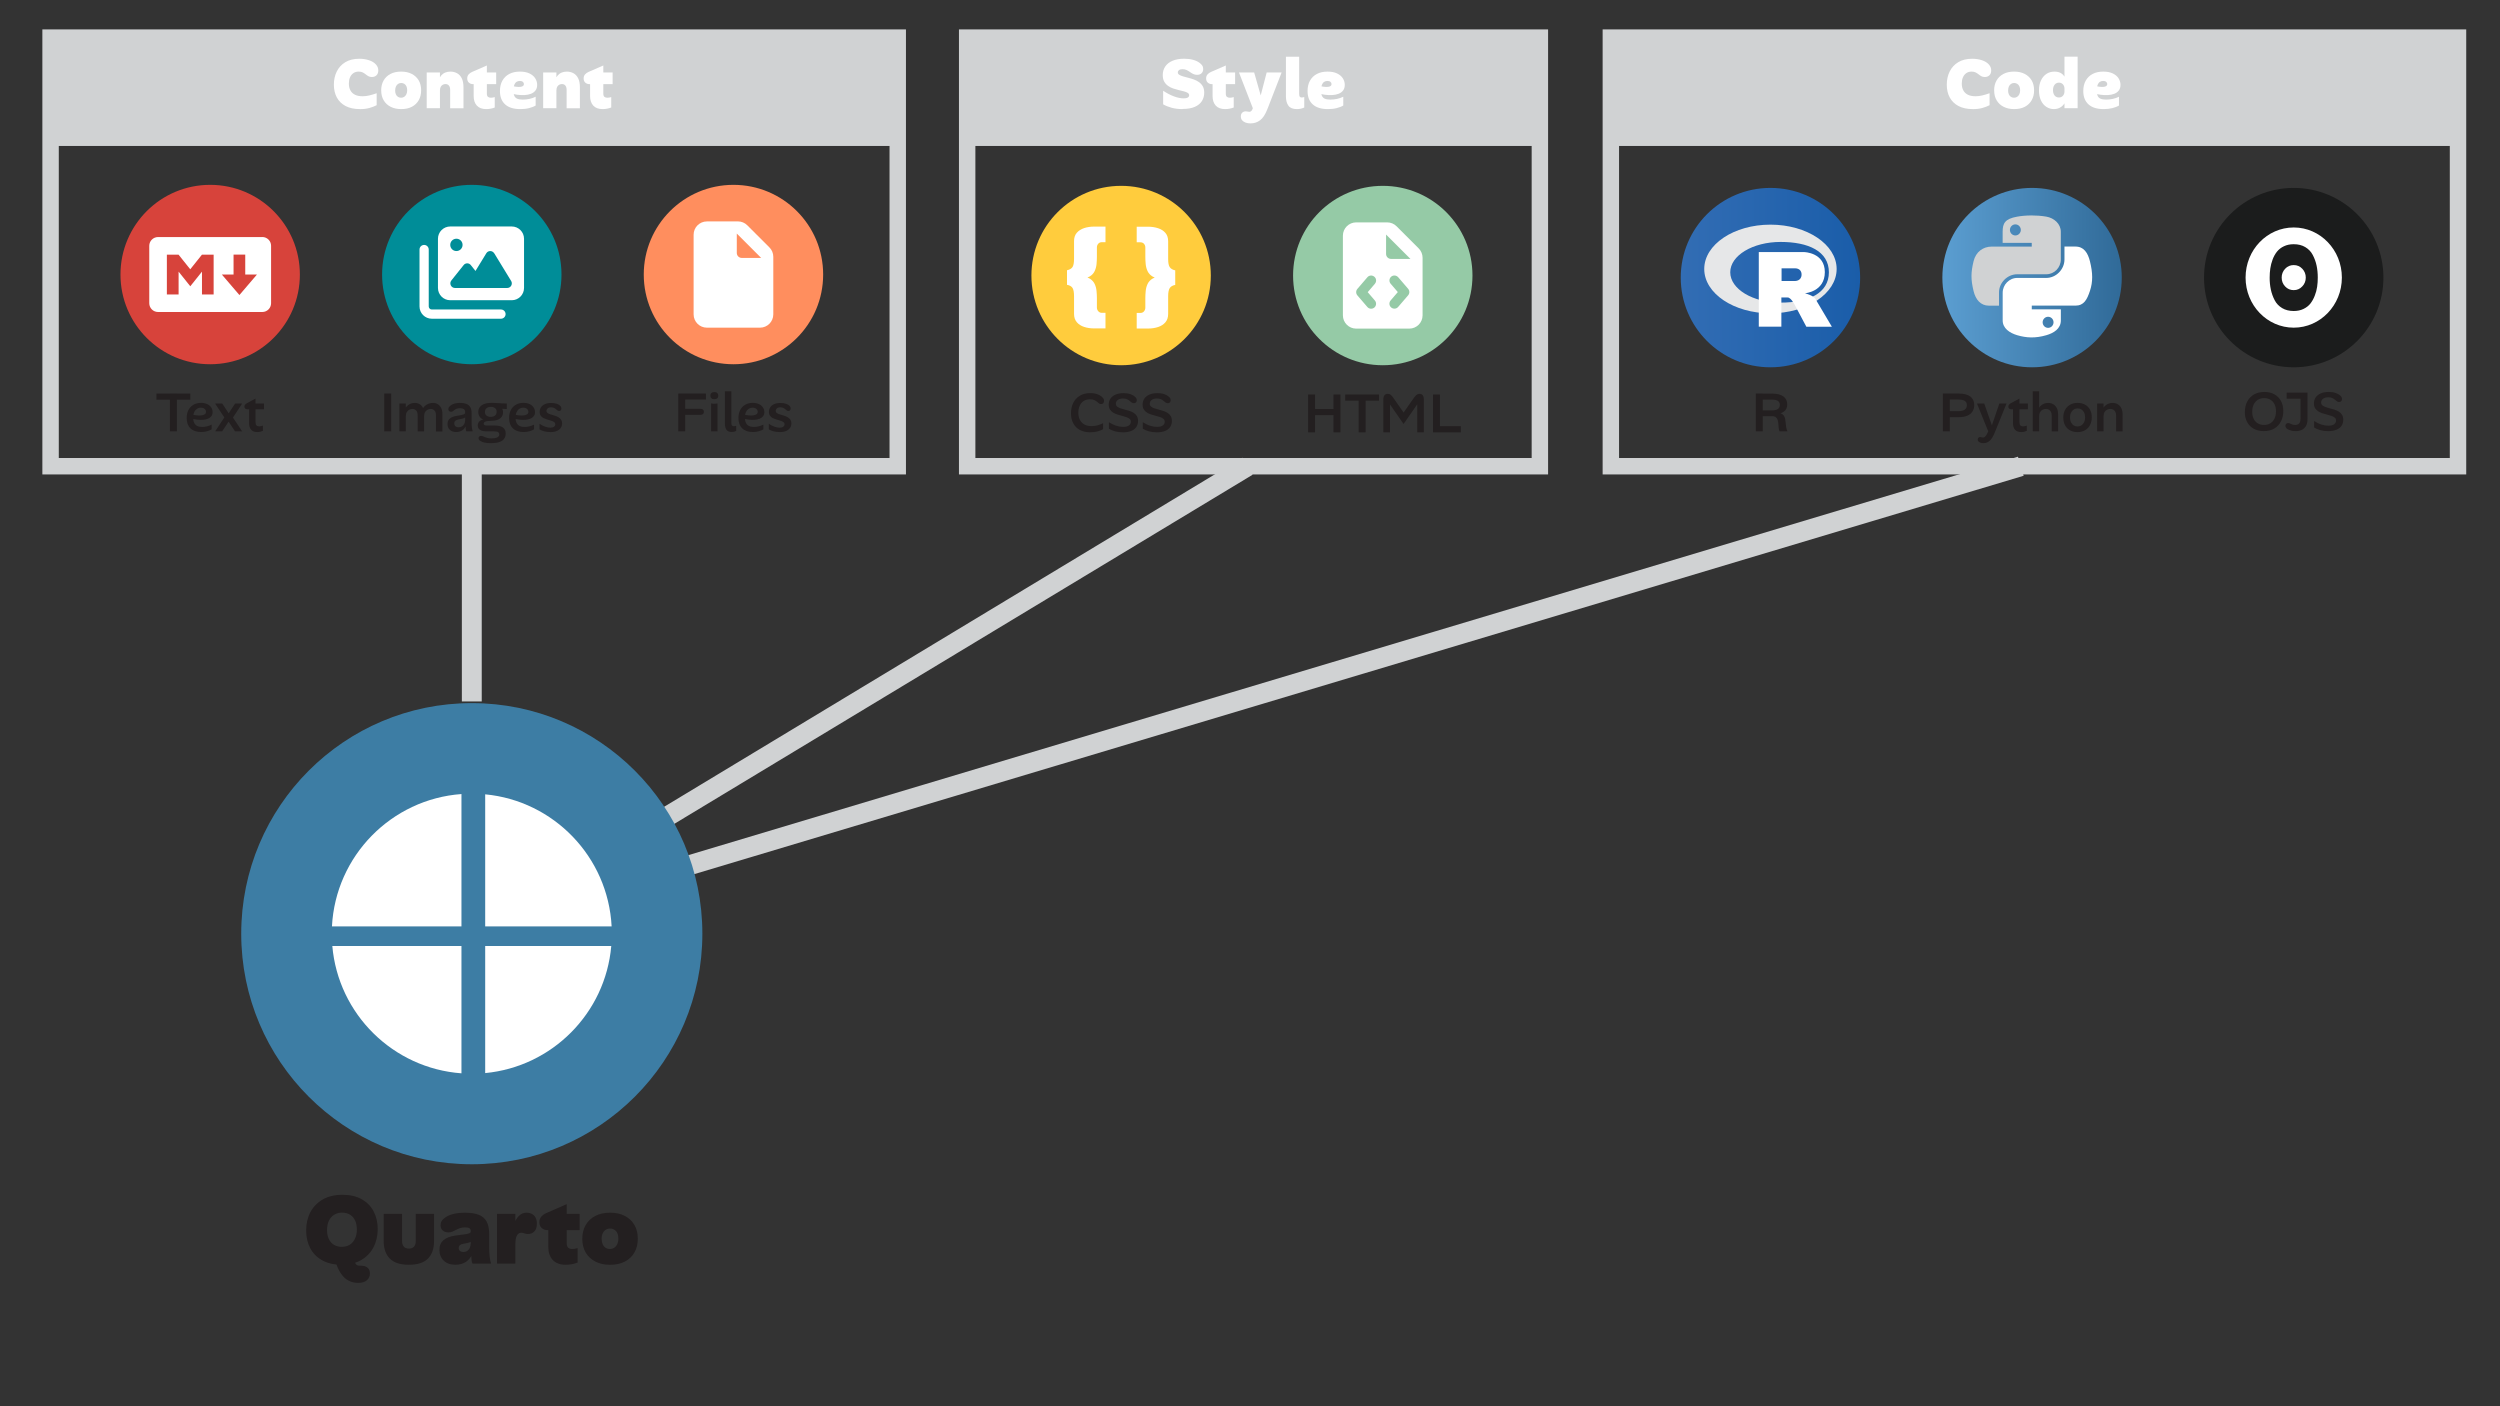 <?xml version="1.0" encoding="UTF-8"?><svg id="b" xmlns="http://www.w3.org/2000/svg" xmlns:xlink="http://www.w3.org/1999/xlink" viewBox="0 0 628.77 353.68"><rect x="0" y="0" width="628.77" height="353.68" fill="#333333" stroke="none"/><defs><linearGradient id="d" x1="488.53" y1="69.82" x2="533.64" y2="69.82" gradientUnits="userSpaceOnUse"><stop offset="0" stop-color="#5b9ed1"/><stop offset="1" stop-color="#306a98"/></linearGradient><linearGradient id="g" x1="422.72" y1="69.82" x2="467.84" y2="69.82" gradientUnits="userSpaceOnUse"><stop offset="0" stop-color="#326db4"/><stop offset="1" stop-color="#1a5da9"/></linearGradient></defs><g id="c"><rect width="628.77" height="353.68" fill="none"/><line x1="118.66" y1="117.26" x2="118.66" y2="176.42" fill="none" stroke="#d0d2d3" stroke-width="5"/><line x1="313.75" y1="117.26" x2="122.03" y2="233" fill="none" stroke="#d0d2d3" stroke-width="5"/><line x1="508.25" y1="117.26" x2="122.03" y2="233" fill="none" stroke="#d0d2d3" stroke-width="5"/><circle cx="118.66" cy="234.83" r="57.99" fill="#3d7da4"/><path d="M116.06,233v-33.29c-17.63,1.29-31.66,15.55-32.57,33.29h32.57Z" fill="#fff" fill-rule="evenodd"/><path d="M122.03,233h31.8c-.9-17.47-14.53-31.58-31.8-33.22v33.22Z" fill="#fff" fill-rule="evenodd"/><path d="M122.03,237.93v31.96c16.85-1.6,30.24-15.07,31.71-31.96h-31.71Z" fill="#fff" fill-rule="evenodd"/><path d="M116.06,237.93h-32.48c1.49,17.14,15.27,30.76,32.48,32.02v-32.02Z" fill="#fff" fill-rule="evenodd"/><path d="M77,309.47c0-1.73.36-3.27,1.07-4.61s1.75-2.4,3.11-3.19c1.36-.78,3-1.17,4.94-1.17s3.51.37,4.84,1.11c1.33.74,2.33,1.76,3.01,3.06s1.03,2.78,1.03,4.45-.36,3.25-1.08,4.61-1.75,2.42-3.1,3.2c-1.35.77-3,1.16-4.95,1.16s-3.49-.37-4.83-1.11c-1.33-.74-2.34-1.76-3.02-3.06-.68-1.3-1.02-2.78-1.02-4.45ZM82.25,309.35c0,.87.15,1.62.45,2.26.3.64.73,1.13,1.29,1.47.56.34,1.22.51,1.99.51s1.43-.18,2-.54,1-.87,1.31-1.53c.31-.66.46-1.43.46-2.31s-.15-1.64-.45-2.26c-.3-.62-.72-1.11-1.27-1.45s-1.22-.51-2-.51-1.43.18-2,.54c-.57.36-1,.86-1.31,1.51-.31.65-.46,1.42-.46,2.3ZM84.22,316.82l4.75-.28c.15.65.32,1.1.51,1.35s.41.39.65.41c.24.02.5.04.76.04.65,0,1.17.17,1.56.51s.59.82.59,1.44c0,.68-.25,1.25-.76,1.7-.51.45-1.25.67-2.24.67-.85,0-1.65-.19-2.39-.58-.74-.38-1.4-1.01-1.97-1.88-.58-.87-1.06-2-1.46-3.4Z" fill="#231f20"/><path d="M102.85,318.1c-2.18,0-3.79-.52-4.81-1.56-1.03-1.04-1.54-2.51-1.54-4.41v-6.83h4.62v6.8c0,.63.15,1.11.44,1.44s.72.49,1.29.49.97-.16,1.27-.49.45-.8.45-1.44v-6.8h4.6v6.83c0,1.9-.51,3.37-1.53,4.41-1.02,1.04-2.62,1.56-4.8,1.56Z" fill="#231f20"/><path d="M114.6,318.1c-1.28,0-2.28-.35-3-1.04-.72-.69-1.08-1.59-1.08-2.69s.34-1.87,1.02-2.46c.68-.59,1.69-.98,3.03-1.16l2.72-.38c.42-.07.7-.15.86-.25.16-.1.24-.26.24-.48v2.68c-.07.05-.16.1-.28.15s-.3.1-.55.15l-1,.2c-.35.05-.63.15-.85.31-.22.16-.33.4-.33.74s.1.57.31.75c.21.18.5.27.86.27s.69-.09.96-.27c.27-.18.49-.44.64-.76.15-.33.23-.7.23-1.11l.47,2.52c-.38.92-.94,1.62-1.66,2.1-.73.48-1.6.72-2.61.72ZM123.5,317.8h-4.67c-.12-.23-.2-.56-.24-.97-.04-.42-.07-.94-.09-1.58l-.1-.83v-4.8c0-.33-.12-.57-.35-.71s-.58-.21-1.05-.21c-.5,0-.94.06-1.31.19s-.71.27-1.01.44c-.3.17-.6.31-.9.44s-.63.19-1,.19c-.62,0-1.1-.17-1.45-.5-.35-.33-.53-.77-.53-1.3,0-.38.09-.73.28-1.05.18-.32.48-.62.9-.9,1.1-.8,2.77-1.2,5-1.2,1.38,0,2.52.17,3.41.51s1.55.9,1.99,1.69.65,1.83.65,3.15v3.15c0,.98.04,1.83.12,2.54.08.71.2,1.3.35,1.76Z" fill="#231f20"/><path d="M125,317.8v-12.5h4.62v12.5h-4.62ZM129.63,312.82l-.33-4.78c.23-.92.62-1.65,1.18-2.21.55-.56,1.22-.84,2-.84.43,0,.85.1,1.24.29.39.19.71.49.95.9.24.41.36.95.36,1.61,0,.88-.22,1.53-.66,1.95s-.95.62-1.54.62c-.38,0-.7-.05-.96-.16-.26-.11-.52-.16-.79-.16-.45,0-.8.23-1.06.69-.26.46-.39,1.15-.39,2.09Z" fill="#231f20"/><path d="M145.27,317.55c-.43.17-.9.3-1.41.4-.51.1-1.03.15-1.56.15-1.45,0-2.54-.41-3.29-1.22s-1.11-1.92-1.11-3.33v-4.17h-.27c-.5,0-.96-.17-1.36-.5s-.61-.83-.61-1.5c0-.53.15-.99.46-1.36s.75-.69,1.31-.94l5.1-2.23v2.45h3.25v4.08h-3.25v3.3c0,.55.13.93.39,1.14.26.21.6.31,1.01.31.22,0,.44-.02.66-.06s.45-.1.69-.16v3.65Z" fill="#231f20"/><path d="M146.45,311.6c0-1.33.28-2.49.84-3.47s1.36-1.75,2.4-2.3c1.04-.55,2.29-.83,3.74-.83s2.64.26,3.68.79c1.03.53,1.84,1.27,2.42,2.24.58.97.88,2.13.88,3.5s-.27,2.45-.83,3.44c-.55.99-1.35,1.76-2.39,2.31-1.04.55-2.3.83-3.76.83-1.38,0-2.6-.26-3.65-.79-1.05-.53-1.87-1.28-2.45-2.25-.58-.98-.88-2.13-.88-3.46ZM151.32,311.57c0,.53.09.99.26,1.38.17.38.42.67.74.88.32.2.67.3,1.05.3.42,0,.78-.1,1.1-.31s.57-.5.76-.89c.19-.38.29-.86.29-1.42,0-.53-.09-.99-.26-1.36-.17-.38-.42-.66-.74-.86-.32-.2-.67-.3-1.08-.3s-.76.1-1.09.31c-.32.21-.58.5-.76.89-.18.38-.28.85-.28,1.4Z" fill="#231f20"/><path d="M96.64,108.49v-9.52h1.75v9.52h-1.75Z" fill="#231f20"/><path d="M100.45,108.49v-7h1.62v7h-1.62ZM105.04,108.49v-3.99c0-.6-.13-1.02-.38-1.27s-.57-.38-.94-.38c-.28,0-.54.07-.79.2-.25.13-.45.33-.61.59-.16.26-.24.59-.24.99l-.31-1.47c.15-.43.35-.78.62-1.04.26-.27.55-.46.88-.59.33-.13.67-.2,1.02-.2.45,0,.85.1,1.22.3.36.2.65.51.85.92.21.42.31.94.31,1.58v4.37h-1.62ZM109.65,108.49v-3.99c0-.6-.13-1.02-.39-1.27-.26-.25-.58-.38-.95-.38-.27,0-.53.07-.78.2-.25.13-.46.33-.62.59-.16.26-.24.59-.24.99l-.55-1.47c.18-.43.42-.78.71-1.04.3-.27.63-.46.98-.59s.71-.2,1.05-.2c.45,0,.85.1,1.22.31.36.21.65.52.87.95s.32.97.32,1.65v4.27h-1.62Z" fill="#231f20"/><path d="M114.76,108.66c-.67,0-1.21-.18-1.61-.54s-.6-.85-.6-1.48c0-.56.18-1,.54-1.33.36-.33.89-.56,1.6-.69l1.34-.24c.39-.08.65-.16.77-.25.12-.09.18-.23.18-.42v1.27c-.06.06-.14.11-.26.17-.12.06-.3.11-.54.17l-.87.18c-.31.06-.56.16-.76.31-.2.15-.29.38-.29.69s.1.54.29.71c.2.17.45.26.77.26.3,0,.57-.07.83-.21.25-.14.45-.34.6-.61.15-.27.22-.58.22-.93l.25,1.22c-.21.59-.53,1.02-.97,1.3s-.95.42-1.5.42ZM118.93,108.49h-1.64c-.07-.14-.12-.34-.15-.6-.04-.26-.06-.55-.07-.87l-.08-.36v-2.98c0-.38-.11-.65-.34-.79-.23-.14-.53-.22-.92-.22-.35,0-.64.04-.87.13-.22.09-.41.19-.56.32s-.29.22-.41.31-.27.13-.44.13c-.21,0-.37-.06-.5-.17-.13-.11-.19-.27-.19-.46,0-.14.04-.28.1-.43.07-.14.19-.29.37-.43.55-.5,1.38-.74,2.49-.74.61,0,1.12.08,1.55.24.43.16.76.42.99.8s.35.87.35,1.5v2.49c0,.47.03.88.08,1.25.06.36.13.66.22.9Z" fill="#231f20"/><path d="M123.48,111.46c-.62,0-1.16-.05-1.59-.14-.43-.09-.77-.22-1.01-.38-.17-.09-.3-.2-.39-.32s-.13-.26-.13-.41c0-.18.06-.32.17-.42s.27-.15.46-.15c.16,0,.32.03.47.09.15.06.32.13.51.22.19.08.42.16.69.22s.62.09,1.03.09c.57,0,1.03-.08,1.37-.25.34-.16.52-.42.52-.76,0-.22-.09-.41-.27-.55-.18-.14-.53-.21-1.04-.21h-1.95c-.52,0-.94-.07-1.26-.2-.32-.13-.55-.31-.69-.52-.14-.22-.21-.47-.21-.75,0-.44.15-.8.45-1.07s.72-.44,1.26-.5l1.48.41c-.46,0-.81.03-1.05.1-.24.07-.41.15-.5.26-.09.11-.14.22-.14.34,0,.17.08.29.22.36.15.08.4.11.74.11h1.92c.83,0,1.48.16,1.95.48.47.32.7.84.7,1.55,0,.78-.3,1.38-.9,1.79-.6.41-1.54.61-2.81.61ZM123.35,105.86c-.93,0-1.68-.19-2.23-.57-.55-.38-.83-.93-.83-1.66,0-.49.13-.91.4-1.26.27-.34.64-.61,1.13-.78.49-.18,1.05-.27,1.71-.27l1.88.66c.23.1.43.24.6.41.16.17.29.36.38.58.09.22.13.46.13.72,0,.46-.12.85-.37,1.18-.25.33-.61.57-1.08.74s-1.04.25-1.71.25ZM123.42,104.84c.45,0,.81-.11,1.08-.33.27-.22.41-.53.41-.94s-.13-.71-.4-.92-.62-.32-1.06-.32-.8.11-1.07.33c-.28.22-.41.53-.41.95s.13.71.4.92c.27.21.61.31,1.04.31ZM127.47,102.88c-.39,0-.75-.02-1.08-.06-.33-.04-.7-.08-1.12-.14l-1.74-1.36c.67,0,1.33.03,1.97.08.64.06,1.3.08,1.96.08v1.39Z" fill="#231f20"/><path d="M131.71,108.66c-1.18,0-2.08-.31-2.72-.93-.64-.62-.95-1.49-.95-2.6,0-.77.15-1.45.45-2.02s.72-1.01,1.27-1.32c.55-.31,1.17-.47,1.88-.47.62,0,1.14.11,1.58.32s.77.5,1,.85c.23.36.34.74.34,1.16s-.1.75-.31,1.02-.49.48-.84.63c-.36.15-.76.24-1.23.28-.46.04-.95.03-1.48-.03s-1.05-.16-1.57-.3v-1.04c.5.13.98.22,1.43.26.45.04.85.04,1.2,0,.36-.05.63-.14.83-.29.2-.14.3-.35.3-.62s-.11-.51-.34-.71c-.22-.21-.54-.31-.95-.31-.37,0-.71.1-.99.29-.29.19-.52.47-.69.84-.17.37-.25.83-.25,1.38,0,.51.08.95.25,1.29.16.35.41.61.74.78.33.17.75.26,1.26.26.41,0,.82-.05,1.22-.15.41-.1.8-.25,1.18-.44v1.19c-.31.19-.68.35-1.13.48-.44.13-.95.2-1.5.2Z" fill="#231f20"/><path d="M138.32,108.66c-.54,0-1.03-.06-1.48-.19-.44-.13-.83-.29-1.15-.48v-1.41c.46.31.92.55,1.39.72.47.17.91.26,1.32.26.44,0,.76-.08.96-.25.2-.17.3-.37.3-.6s-.1-.42-.29-.56c-.19-.14-.44-.25-.74-.34-.3-.09-.61-.18-.94-.28-.33-.1-.65-.22-.95-.36s-.54-.35-.73-.6c-.19-.26-.28-.59-.28-1s.11-.8.33-1.13c.22-.34.55-.6.98-.8.43-.2.97-.29,1.62-.29.51,0,.96.06,1.34.19.38.13.67.29.88.5s.31.45.31.72c0,.19-.05.33-.15.44-.1.11-.24.16-.42.16s-.31-.05-.43-.14c-.12-.09-.25-.2-.38-.32-.13-.12-.29-.22-.48-.31-.19-.09-.43-.14-.73-.14-.4,0-.7.09-.88.27s-.28.38-.28.6.1.42.29.56c.19.14.43.25.73.34s.61.18.94.28c.34.1.65.22.95.38s.54.36.73.62c.19.26.29.59.29,1.01s-.11.78-.34,1.11c-.22.33-.56.59-1,.78s-1.01.28-1.69.28Z" fill="#231f20"/><circle cx="118.66" cy="69.05" r="22.56" fill="#008d98"/><path d="M110.15,60.05c0-1.71,1.39-3.09,3.09-3.09h15.47c1.71,0,3.09,1.39,3.09,3.09v12.37c0,1.71-1.39,3.09-3.09,3.09h-15.47c-1.71,0-3.09-1.39-3.09-3.09v-12.37ZM106.67,61.6c.64,0,1.16.52,1.16,1.16v14.31c0,.43.35.77.77.77h17.4c.64,0,1.16.52,1.16,1.16s-.52,1.16-1.16,1.16h-17.4c-1.71,0-3.09-1.39-3.09-3.09v-14.31c0-.64.52-1.16,1.16-1.16ZM114.79,63.14c.86,0,1.55-.69,1.55-1.55s-.69-1.55-1.55-1.55-1.55.69-1.55,1.55.69,1.55,1.55,1.55ZM124.29,63.7c-.21-.34-.58-.56-.99-.56s-.78.21-.99.56l-2.72,4.45-1.18-1.48c-.22-.28-.55-.44-.9-.44s-.69.16-.9.44l-3.09,3.87c-.28.35-.33.83-.14,1.23.19.4.6.66,1.04.66h13.15c.42,0,.81-.23,1.01-.59.2-.37.2-.81-.02-1.17l-4.25-6.96h0Z" fill="#fff"/><path d="M39.35,100.53v-1.55h8.51v1.55h-8.51ZM42.73,108.49v-9.52h1.76v9.52h-1.76Z" fill="#231f20"/><path d="M50.62,108.66c-1.18,0-2.08-.31-2.72-.93-.63-.62-.95-1.49-.95-2.6,0-.77.15-1.45.45-2.02s.72-1.01,1.27-1.32c.55-.31,1.17-.47,1.88-.47.62,0,1.14.11,1.58.32.44.21.77.5,1,.85.23.36.34.74.34,1.16s-.1.75-.31,1.02-.49.48-.84.63-.76.24-1.22.28c-.46.04-.95.03-1.48-.03-.52-.06-1.04-.16-1.57-.3v-1.04c.5.13.98.22,1.43.26s.85.04,1.2,0,.63-.14.83-.29c.2-.14.3-.35.3-.62s-.11-.51-.34-.71c-.22-.21-.54-.31-.95-.31-.37,0-.71.1-.99.29s-.52.47-.69.84c-.17.37-.25.83-.25,1.38,0,.51.08.95.25,1.29.16.35.41.61.73.78.33.17.75.26,1.26.26.41,0,.82-.05,1.22-.15s.8-.25,1.18-.44v1.19c-.31.19-.68.35-1.13.48-.44.13-.94.2-1.5.2Z" fill="#231f20"/><path d="M54.08,101.49h1.81l1.89,2.86h-.53l1.88-2.86h1.78l-2.67,4.06v-1.06s2.66,4,2.66,4h-1.79l-1.85-2.79h.46l-1.85,2.79h-1.76l2.63-3.99.04,1.04-2.69-4.05Z" fill="#231f20"/><path d="M66.12,108.37c-.21.09-.44.17-.67.22-.23.05-.49.08-.76.08-.65,0-1.16-.19-1.51-.57s-.53-.94-.53-1.69v-3.47h-.45c-.21,0-.39-.06-.53-.18-.13-.12-.2-.29-.2-.5,0-.19.06-.35.17-.49.11-.14.28-.27.49-.38l2.14-1.15v1.26h2.13v1.44h-2.13v3.22c0,.39.08.67.23.83s.38.25.68.25c.16,0,.31-.02.46-.06.15-.04.31-.08.48-.14v1.33Z" fill="#231f20"/><circle cx="52.86" cy="69.05" r="22.56" fill="#d7433b"/><path d="M65.96,59.62h-26.21c-1.22,0-2.21.99-2.21,2.21v14.43c0,1.22.99,2.21,2.21,2.21h26.22c1.22,0,2.21-.99,2.21-2.21v-14.44c0-1.22-.99-2.21-2.21-2.21ZM53.74,74.06h-2.94v-5.74l-2.94,3.68-2.94-3.68v5.74h-2.95v-10.01h2.94l2.94,3.68,2.94-3.68h2.94v10.01h0ZM60.22,74.21l-4.42-5.16h2.94v-5.01h2.94v5.01h2.94l-4.41,5.16Z" fill="#fff"/><path d="M170.58,108.49v-9.52h1.75v9.52h-1.75ZM171.21,100.48v-1.51h6.34v1.51h-6.34ZM171.41,104.33v-1.51h4.79c.25,0,.46.06.61.19.15.13.23.32.23.57s-.08.43-.23.56c-.15.13-.36.2-.61.2h-4.79Z" fill="#231f20"/><path d="M179.65,100.41c-.33,0-.57-.08-.74-.25s-.25-.39-.25-.66.08-.48.25-.64.42-.25.74-.25.59.08.76.25.25.38.25.64-.08.49-.25.66-.42.25-.76.25ZM178.84,108.49v-7.03c.54.12,1.08.12,1.62,0v7.03h-1.62Z" fill="#231f20"/><path d="M183.94,98.41v7.91c0,.34.05.57.15.69s.26.19.5.19c.09,0,.19,0,.28-.03.09-.02.19-.04.29-.07v1.3c-.34.17-.71.25-1.11.25-.63,0-1.08-.19-1.34-.56-.26-.37-.39-.87-.39-1.48v-8.2h1.62Z" fill="#231f20"/><path d="M189.38,108.66c-1.18,0-2.08-.31-2.71-.93-.64-.62-.95-1.49-.95-2.6,0-.77.15-1.45.45-2.02s.72-1.01,1.27-1.32c.55-.31,1.17-.47,1.88-.47.62,0,1.14.11,1.58.32s.77.5,1,.85c.23.36.34.74.34,1.16s-.1.75-.31,1.02-.49.48-.84.63c-.36.15-.76.24-1.23.28-.46.04-.95.03-1.48-.03-.52-.06-1.04-.16-1.57-.3v-1.04c.5.13.98.22,1.43.26.45.04.85.04,1.2,0,.36-.05.63-.14.83-.29s.3-.35.3-.62-.11-.51-.34-.71c-.22-.21-.54-.31-.95-.31-.37,0-.71.1-.99.29s-.52.47-.69.84c-.17.37-.25.83-.25,1.38,0,.51.08.95.25,1.29.16.35.41.61.74.78.33.17.75.26,1.26.26.41,0,.82-.05,1.22-.15s.8-.25,1.18-.44v1.19c-.31.19-.68.35-1.13.48-.44.13-.95.2-1.51.2Z" fill="#231f20"/><path d="M195.99,108.66c-.54,0-1.03-.06-1.48-.19-.44-.13-.83-.29-1.15-.48v-1.41c.46.31.92.55,1.38.72.47.17.91.26,1.32.26.44,0,.76-.08.96-.25s.3-.37.3-.6-.1-.42-.29-.56c-.19-.14-.44-.25-.73-.34-.3-.09-.61-.18-.95-.28-.33-.1-.65-.22-.95-.36s-.54-.35-.73-.6c-.19-.26-.28-.59-.28-1s.11-.8.33-1.13c.22-.34.54-.6.98-.8s.97-.29,1.62-.29c.51,0,.96.06,1.34.19.38.13.67.29.88.5s.31.45.31.72c0,.19-.05.33-.15.44-.1.11-.24.16-.42.16s-.31-.05-.43-.14c-.12-.09-.25-.2-.38-.32-.13-.12-.29-.22-.48-.31-.19-.09-.43-.14-.73-.14-.4,0-.7.09-.88.27-.19.18-.28.38-.28.6s.1.42.29.56c.19.14.43.25.73.34.29.09.61.18.95.28.34.1.65.22.95.38s.54.36.73.62c.19.26.29.59.29,1.01s-.11.78-.34,1.11-.56.59-1,.78-1.01.28-1.69.28Z" fill="#231f20"/><circle cx="184.47" cy="69.05" r="22.56" fill="#ff8e5e"/><path d="M177.79,55.69c-1.84,0-3.34,1.5-3.34,3.34v20.04c0,1.84,1.5,3.34,3.34,3.34h13.36c1.84,0,3.34-1.5,3.34-3.34v-14.49c0-.89-.35-1.74-.98-2.36l-5.56-5.56c-.63-.63-1.47-.98-2.36-.98h-7.8ZM191.44,64.87h-4.88c-.69,0-1.25-.56-1.25-1.25v-4.88l6.13,6.13Z" fill="#fff"/><rect x="12.72" y="9.46" width="213.07" height="107.8" fill="none" stroke="#d0d2d3" stroke-width="4.13"/><rect x="11.54" y="9.03" width="214.25" height="27.68" fill="#d0d2d3"/><path d="M90.53,27.44c-1.43,0-2.63-.26-3.61-.77-.98-.52-1.71-1.24-2.21-2.16-.49-.92-.74-2-.74-3.22s.24-2.31.72-3.29c.48-.98,1.2-1.77,2.15-2.35.95-.58,2.13-.87,3.52-.87.88,0,1.69.12,2.45.37s1.34.61,1.76,1.09c.19.22.34.45.43.69.1.25.14.51.14.8,0,.52-.15.92-.45,1.21-.3.29-.69.43-1.17.43-.35,0-.64-.07-.88-.21-.24-.14-.47-.29-.68-.47-.22-.17-.46-.33-.73-.47s-.61-.21-1.02-.21c-.53,0-.98.13-1.35.4-.37.26-.65.62-.84,1.07s-.28.96-.28,1.54c0,.67.13,1.25.4,1.73.26.48.65.84,1.16,1.09.51.25,1.14.37,1.9.37.56,0,1.13-.07,1.71-.21.58-.14,1.18-.32,1.82-.55v3.01c-.54.28-1.15.51-1.83.7-.68.19-1.47.29-2.39.29Z" fill="#fff"/><path d="M95.87,22.76c0-.96.2-1.79.6-2.5.4-.71.98-1.26,1.73-1.66.75-.4,1.65-.59,2.69-.59s1.9.19,2.65.57,1.33.92,1.75,1.61c.42.7.63,1.54.63,2.52s-.2,1.76-.59,2.47c-.4.71-.97,1.27-1.72,1.67-.75.4-1.65.59-2.71.59-1,0-1.87-.19-2.63-.57s-1.34-.92-1.76-1.62-.63-1.53-.63-2.49ZM99.38,22.74c0,.38.06.71.19.99.12.28.3.49.53.63.23.14.48.22.76.22.3,0,.56-.07.79-.22.23-.15.41-.36.55-.64.14-.28.21-.62.21-1.03,0-.38-.06-.71-.19-.98-.13-.27-.3-.48-.53-.62-.23-.14-.49-.22-.77-.22s-.55.07-.78.22c-.23.15-.42.36-.55.64-.13.28-.2.61-.2,1.01Z" fill="#fff"/><path d="M107.32,27.22v-9h3.33v9h-3.33ZM113.22,27.22v-4.64c0-.32-.05-.59-.15-.8-.1-.21-.24-.37-.41-.48-.17-.11-.38-.16-.62-.16s-.48.06-.69.18c-.21.12-.38.29-.5.51-.13.22-.19.51-.19.85l-.38-2.48c.18-.49.41-.9.69-1.22s.62-.57,1.01-.73.83-.24,1.31-.24c.59,0,1.13.13,1.63.39s.9.68,1.2,1.26c.3.58.45,1.35.45,2.31v5.26h-3.33Z" fill="#fff"/><path d="M124.44,27.04c-.31.12-.65.22-1.02.29-.37.07-.74.11-1.12.11-1.04,0-1.83-.29-2.37-.88-.54-.59-.8-1.39-.8-2.39v-3.01h-.2c-.36,0-.69-.12-.98-.36-.29-.24-.44-.6-.44-1.08,0-.38.11-.71.33-.98.22-.27.54-.5.94-.67l3.67-1.6v1.76h2.34v2.93h-2.34v2.38c0,.4.09.67.28.82.19.15.43.22.73.22.16,0,.31-.01.48-.04.16-.03.33-.07.49-.12v2.63Z" fill="#fff"/><path d="M130.85,27.44c-1.67,0-2.94-.4-3.81-1.19-.87-.79-1.3-1.91-1.3-3.35,0-1.01.2-1.88.61-2.61.41-.73.99-1.3,1.74-1.69.75-.4,1.64-.59,2.67-.59.96,0,1.76.15,2.4.46.64.31,1.12.71,1.45,1.22.32.51.49,1.06.49,1.65s-.14,1.03-.41,1.4c-.28.37-.65.65-1.13.84-.48.19-1.02.3-1.61.33-.59.04-1.21,0-1.86-.08-.65-.09-1.28-.23-1.91-.42v-1.94c.6.17,1.12.28,1.57.34.44.06.82.07,1.12.04.3-.04.53-.11.68-.23.15-.12.22-.28.22-.47,0-.22-.09-.4-.27-.56-.18-.16-.43-.23-.76-.23s-.59.08-.83.23c-.24.16-.43.41-.57.76-.14.35-.21.83-.21,1.43,0,.54.07.98.22,1.31.14.34.38.58.72.73.34.15.8.23,1.39.23s1.16-.06,1.71-.18c.55-.12,1.07-.3,1.55-.54v2.21c-.46.28-1.02.49-1.69.66s-1.39.24-2.16.24Z" fill="#fff"/><path d="M136.61,27.22v-9h3.33v9h-3.33ZM142.51,27.22v-4.64c0-.32-.05-.59-.15-.8s-.24-.37-.41-.48c-.17-.11-.38-.16-.62-.16s-.48.06-.69.18c-.21.12-.38.29-.5.51-.12.22-.19.51-.19.85l-.38-2.48c.18-.49.41-.9.69-1.22.28-.32.62-.57,1.01-.73.39-.16.82-.24,1.3-.24.59,0,1.13.13,1.63.39s.9.68,1.2,1.26c.3.58.45,1.35.45,2.31v5.26h-3.33Z" fill="#fff"/><path d="M153.72,27.04c-.31.12-.65.22-1.02.29-.37.07-.74.11-1.12.11-1.04,0-1.83-.29-2.37-.88-.53-.59-.8-1.39-.8-2.39v-3.01h-.2c-.36,0-.69-.12-.98-.36s-.44-.6-.44-1.08c0-.38.11-.71.33-.98.22-.27.54-.5.95-.67l3.67-1.6v1.76h2.34v2.93h-2.34v2.38c0,.4.09.67.28.82.19.15.43.22.73.22.16,0,.32-.01.48-.04.16-.03.33-.07.5-.12v2.63Z" fill="#fff"/><path d="M329,108.74v-9.52h1.75v9.52h-1.75ZM329.63,104.41v-1.55h6.62v1.55h-6.62ZM335.38,108.74v-9.52h1.76v9.52h-1.76Z" fill="#231f20"/><path d="M338.33,100.77v-1.55h8.51v1.55h-8.51ZM341.71,108.74v-9.52h1.76v9.52h-1.76Z" fill="#231f20"/><path d="M355.76,99.86c.22-.29.43-.5.62-.62s.4-.19.64-.19c.34,0,.61.12.8.36s.29.59.29,1.04v8.29h-1.67v-7.7h.46s-3.89,5.6-3.89,5.6l-3.88-5.59h.46s0,7.69,0,7.69h-1.67v-8.29c0-.46.1-.8.29-1.04s.47-.36.83-.36c.25,0,.47.06.65.19.18.13.39.33.61.62l3.05,4.38h-.67l3.07-4.38Z" fill="#231f20"/><path d="M360.41,108.74v-9.52h1.75v9.52h-1.75ZM361.08,108.74v-1.55h6.34v1.55h-6.34Z" fill="#231f20"/><circle cx="347.78" cy="69.3" r="22.56" fill="#95caa6"/><path d="M337.75,59.27c0-1.84,1.5-3.34,3.34-3.34h7.8c.89,0,1.74.35,2.36.98l5.56,5.56c.63.63.98,1.48.98,2.36v14.48c0,1.84-1.5,3.34-3.34,3.34h-13.36c-1.84,0-3.34-1.5-3.34-3.34v-20.04ZM348.61,58.99v4.88c0,.69.56,1.25,1.25,1.25h4.88l-6.13-6.13ZM345.8,71.36c.45-.53.39-1.32-.14-1.76-.53-.45-1.32-.39-1.76.14l-2.51,2.92c-.4.47-.4,1.16,0,1.63l2.51,2.92c.45.53,1.24.58,1.76.14.52-.45.58-1.24.14-1.76l-1.81-2.11,1.81-2.11ZM351.65,69.73c-.45-.53-1.24-.58-1.76-.14-.52.45-.58,1.24-.14,1.76l1.81,2.11-1.81,2.11c-.45.53-.39,1.32.14,1.76.53.45,1.32.39,1.76-.14l2.51-2.92c.4-.47.4-1.16,0-1.63l-2.51-2.92Z" fill="#fff"/><path d="M274.29,108.73c-1.05,0-1.95-.2-2.69-.59s-1.29-.96-1.67-1.68c-.38-.72-.57-1.57-.57-2.53s.19-1.82.56-2.58c.37-.76.92-1.36,1.65-1.81.72-.44,1.6-.67,2.64-.67.71,0,1.32.1,1.84.3.52.2.92.46,1.21.76.14.14.25.28.32.43.07.15.1.3.1.47,0,.25-.07.45-.21.59-.14.14-.33.21-.56.21-.2,0-.37-.06-.53-.19-.16-.13-.33-.27-.5-.42-.18-.15-.4-.29-.67-.41-.27-.12-.62-.18-1.06-.18-.63,0-1.17.14-1.61.43-.44.29-.77.69-.99,1.2-.22.51-.34,1.09-.34,1.74s.12,1.26.38,1.77c.25.51.63.9,1.12,1.18.49.28,1.11.42,1.85.42.5,0,.99-.07,1.47-.2s.95-.31,1.41-.53v1.5c-.37.21-.82.4-1.34.55-.52.15-1.12.23-1.81.23Z" fill="#231f20"/><path d="M282.38,108.73c-.71,0-1.36-.08-1.95-.25-.59-.16-1.1-.38-1.53-.65v-1.64c.62.39,1.22.69,1.83.88.6.2,1.18.29,1.73.29.68,0,1.18-.12,1.49-.37.31-.25.47-.55.47-.9,0-.3-.1-.54-.3-.72-.2-.18-.47-.33-.8-.45-.33-.12-.7-.22-1.09-.32s-.79-.21-1.19-.34-.76-.29-1.08-.49c-.33-.2-.59-.46-.8-.78-.21-.32-.31-.73-.31-1.22,0-.57.14-1.07.43-1.5.29-.43.71-.77,1.27-1.02.56-.25,1.24-.37,2.03-.37.65,0,1.22.08,1.69.24.47.16.86.37,1.15.64.16.13.28.27.36.41s.13.31.13.5c0,.21-.06.39-.19.53-.12.14-.3.21-.54.21-.21,0-.39-.06-.55-.17-.16-.12-.33-.25-.51-.41-.18-.16-.4-.3-.66-.42-.26-.12-.6-.18-1.02-.18-.58,0-1.02.13-1.33.38s-.46.56-.46.92c0,.3.1.54.31.71.21.18.47.32.8.44.33.12.69.22,1.09.32.4.1.79.21,1.19.34.4.13.76.29,1.09.5.33.21.6.47.8.8.2.33.3.74.3,1.23,0,.58-.15,1.08-.43,1.52-.29.43-.72.77-1.29,1-.57.23-1.27.35-2.11.35Z" fill="#231f20"/><path d="M290.9,108.73c-.71,0-1.36-.08-1.95-.25s-1.1-.38-1.53-.65v-1.64c.62.39,1.22.69,1.83.88.6.2,1.18.29,1.73.29.68,0,1.18-.12,1.49-.37.31-.25.47-.55.47-.9,0-.3-.1-.54-.3-.72-.2-.18-.47-.33-.8-.45-.33-.12-.7-.22-1.09-.32s-.79-.21-1.19-.34-.76-.29-1.08-.49c-.33-.2-.59-.46-.8-.78-.21-.32-.31-.73-.31-1.22,0-.57.14-1.07.43-1.5.29-.43.71-.77,1.27-1.02.56-.25,1.24-.37,2.03-.37.65,0,1.22.08,1.69.24.47.16.86.37,1.16.64.16.13.28.27.36.41s.12.31.12.5c0,.21-.06.39-.19.53-.13.14-.31.21-.54.21-.21,0-.39-.06-.55-.17-.16-.12-.33-.25-.51-.41-.18-.16-.4-.3-.66-.42s-.6-.18-1.02-.18c-.58,0-1.02.13-1.33.38-.31.25-.46.56-.46.92,0,.3.1.54.31.71.21.18.47.32.8.44.33.12.69.22,1.08.32.4.1.79.21,1.19.34.4.13.76.29,1.09.5.33.21.6.47.8.8.2.33.3.74.3,1.23,0,.58-.14,1.08-.43,1.52-.29.43-.72.77-1.29,1-.57.23-1.27.35-2.11.35Z" fill="#231f20"/><circle cx="281.97" cy="69.3" r="22.56" fill="#ffcc3d"/><path d="M275.88,64.58c0,.58-.03,1.18-.09,1.83s-.22,1.24-.48,1.79c-.26.55-.68,1-1.25,1.34-.58.35-1.38.52-2.43.52v-.52c1.05,0,1.85.17,2.43.52.57.35.99.8,1.25,1.34.26.55.42,1.15.48,1.79s.09,1.25.09,1.83v2.35c0,.33.11.63.34.9.23.27.53.41.91.41h.91v3.92h-2.87c-.91,0-1.74-.13-2.51-.38-.77-.25-1.38-.65-1.84-1.19-.46-.54-.69-1.24-.69-2.09v-4.44c0-.99-.13-1.69-.39-2.09-.26-.4-.72-.66-1.38-.78v-3.66c.66-.14,1.12-.41,1.38-.8s.39-1.08.39-2.08v-4.44c0-.87.23-1.57.69-2.1.46-.53,1.08-.92,1.84-1.18.77-.25,1.6-.38,2.51-.38h2.87v3.92h-.91c-.38,0-.69.13-.91.39-.23.26-.34.57-.34.91v2.35Z" fill="#fff"/><path d="M288.06,75.03c0-.58.03-1.18.09-1.83s.22-1.24.48-1.79c.26-.55.68-1,1.25-1.34.57-.35,1.38-.52,2.43-.52v.52c-1.04,0-1.85-.17-2.43-.52-.58-.35-.99-.8-1.25-1.34-.26-.55-.42-1.15-.48-1.79s-.09-1.25-.09-1.83v-2.35c0-.35-.11-.65-.33-.91-.22-.26-.53-.39-.93-.39h-.91v-3.92h2.87c.91,0,1.74.13,2.51.38.77.25,1.38.64,1.84,1.18s.69,1.23.69,2.1v4.44c0,.99.13,1.69.41,2.08.27.39.73.66,1.37.8v3.66c-.64.12-1.1.38-1.37.78-.27.4-.41,1.1-.41,2.09v4.44c0,.85-.23,1.55-.69,2.09-.46.54-1.08.94-1.84,1.19-.77.25-1.6.38-2.51.38h-2.87v-3.92h.91c.4,0,.71-.14.93-.41.22-.27.33-.57.33-.9v-2.35Z" fill="#fff"/><rect x="243.25" y="9.46" width="144.04" height="107.8" fill="none" stroke="#d0d2d3" stroke-width="4.13"/><rect x="242.45" y="9.03" width="144.84" height="27.68" fill="#d0d2d3"/><path d="M297.45,27.44c-1.03,0-1.96-.11-2.79-.34s-1.54-.52-2.12-.86v-3.42c.91.61,1.82,1.09,2.72,1.42.9.34,1.72.5,2.45.5.46,0,.8-.07,1.03-.21.23-.14.34-.33.34-.57s-.12-.45-.36-.6c-.24-.15-.55-.28-.95-.38-.39-.1-.82-.21-1.3-.32-.47-.11-.95-.25-1.42-.41-.47-.16-.91-.38-1.3-.67-.39-.28-.71-.64-.95-1.07-.24-.43-.36-.98-.36-1.64,0-.82.21-1.53.63-2.15s1.03-1.1,1.84-1.44c.8-.34,1.78-.51,2.92-.51.82,0,1.56.09,2.22.27.67.18,1.23.44,1.68.79.28.2.49.43.65.67s.23.54.23.87c0,.42-.13.77-.4,1.04s-.64.41-1.13.41c-.36,0-.68-.07-.97-.21-.29-.14-.56-.3-.83-.5-.26-.19-.55-.36-.85-.5-.3-.14-.64-.21-1.03-.21s-.67.08-.87.23c-.2.16-.3.35-.3.58,0,.25.12.45.36.6.24.15.56.28.95.4.39.11.82.23,1.3.35s.95.26,1.42.43.91.39,1.3.67c.39.28.71.63.95,1.05.24.43.36.96.36,1.59,0,.8-.2,1.51-.59,2.13-.4.62-.99,1.1-1.79,1.45-.8.35-1.81.52-3.03.52Z" fill="#fff"/><path d="M310.28,27.04c-.31.12-.65.22-1.02.29-.37.07-.74.11-1.12.11-1.04,0-1.83-.29-2.37-.88-.53-.59-.8-1.39-.8-2.39v-3.01h-.2c-.36,0-.69-.12-.98-.36s-.44-.6-.44-1.08c0-.38.11-.71.33-.98.22-.27.54-.5.95-.67l3.67-1.6v1.76h2.34v2.93h-2.34v2.38c0,.4.09.67.28.82.19.15.43.22.73.22.16,0,.32-.01.48-.04.16-.03.33-.07.5-.12v2.63Z" fill="#fff"/><path d="M315.1,27.22l-3.49-9h3.82l2.57,9h-2.9ZM314.54,31.04c-.44,0-.85-.06-1.22-.19-.37-.13-.67-.32-.9-.58s-.34-.58-.34-.98c0-.42.12-.74.36-.96.24-.22.53-.33.88-.33.17,0,.32.02.46.06.14.04.28.06.42.06.12,0,.23-.03.34-.08.11-.05.21-.15.3-.28s.18-.31.26-.54l7.24-9-3.64,9.36c-.49,1.25-1.08,2.14-1.77,2.66-.69.53-1.48.79-2.38.79ZM318.85,27.22h-2.61l2.34-9h3.76l-3.49,9Z" fill="#fff"/><path d="M326.75,14.26v9.29c0,.37.05.63.14.76.1.14.27.21.52.21.1,0,.2-.01.31-.04.11-.02.21-.05.31-.07v2.63c-.56.26-1.18.4-1.84.4-1.01,0-1.72-.28-2.14-.85s-.63-1.35-.63-2.36v-9.97h3.33Z" fill="#fff"/><path d="M333.97,27.44c-1.67,0-2.94-.4-3.81-1.19-.87-.79-1.3-1.91-1.3-3.35,0-1.01.2-1.88.61-2.61.41-.73.99-1.3,1.74-1.69.75-.4,1.64-.59,2.67-.59.96,0,1.76.15,2.4.46.64.31,1.12.71,1.45,1.22.32.51.49,1.06.49,1.65s-.14,1.03-.41,1.4c-.28.37-.65.65-1.13.84-.48.19-1.02.3-1.61.33-.59.04-1.22,0-1.86-.08-.65-.09-1.29-.23-1.91-.42v-1.94c.6.17,1.12.28,1.57.34.44.06.82.07,1.12.04s.53-.11.68-.23c.15-.12.22-.28.22-.47,0-.22-.09-.4-.27-.56-.18-.16-.43-.23-.76-.23s-.59.08-.83.23c-.24.16-.43.41-.57.76-.14.35-.21.83-.21,1.43,0,.54.07.98.22,1.31s.38.58.72.73c.34.15.8.23,1.39.23s1.16-.06,1.71-.18c.55-.12,1.07-.3,1.55-.54v2.21c-.46.28-1.02.49-1.69.66s-1.39.24-2.16.24Z" fill="#fff"/><circle cx="511.08" cy="69.82" r="22.56" fill="url(#d)"/><path id="e" d="M510.84,54.19c-1.25,0-2.45.11-3.5.3-3.1.55-3.66,1.69-3.66,3.81v2.79h7.32v.93h-10.07c-2.13,0-3.99,1.28-4.57,3.71-.67,2.79-.7,4.53,0,7.44.52,2.17,1.76,3.71,3.89,3.71h2.52v-3.35c0-2.42,2.09-4.55,4.57-4.55h7.31c2.04,0,3.66-1.68,3.66-3.72v-6.97c0-1.98-1.67-3.47-3.66-3.81-1.26-.21-2.56-.3-3.81-.3ZM506.88,56.43c.76,0,1.37.63,1.37,1.4,0,.77-.62,1.39-1.37,1.39-.76,0-1.37-.62-1.37-1.39s.61-1.4,1.37-1.4Z" fill="#d0d2d3"/><path id="f" d="M519.23,62.01v3.25c0,2.52-2.14,4.64-4.57,4.64h-7.31c-2,0-3.66,1.71-3.66,3.72v6.97c0,1.98,1.73,3.15,3.66,3.72,2.32.68,4.54.8,7.31,0,1.84-.53,3.66-1.61,3.66-3.72v-2.79h-7.31v-.93h10.97c2.13,0,2.92-1.48,3.66-3.71.76-2.29.73-4.5,0-7.44-.53-2.12-1.53-3.71-3.66-3.71h-2.75ZM515.11,79.67c.76,0,1.37.62,1.37,1.39s-.61,1.4-1.37,1.4-1.37-.63-1.37-1.4.62-1.39,1.37-1.39Z" fill="#fff"/><path d="M488.64,108.49v-9.52h1.75v9.52h-1.75ZM489.64,104.91v-1.5h2.87c.76,0,1.31-.13,1.65-.39.34-.26.52-.63.52-1.12s-.17-.83-.5-1.06-.89-.35-1.67-.35h-2.87v-1.51h2.98c1.32,0,2.3.25,2.95.76s.97,1.21.97,2.13c0,.62-.15,1.15-.44,1.62-.29.46-.73.82-1.31,1.06s-1.29.37-2.14.37h-3.01Z" fill="#231f20"/><path d="M500.06,108.49l-2.84-7h1.83l2.46,7h-1.46ZM498.84,111.46c-.24,0-.47-.03-.69-.1s-.39-.17-.53-.3c-.13-.14-.2-.31-.2-.51s.06-.36.18-.47.27-.16.45-.16c.12,0,.24.02.34.06.11.04.22.06.34.06.13,0,.26-.04.4-.12s.28-.23.43-.46c.15-.22.31-.55.49-.97l4.61-7-2.98,7.34c-.38.94-.8,1.62-1.25,2.02-.45.41-.98.61-1.59.61ZM501.82,108.49h-1.36l2.39-7h1.81l-2.84,7Z" fill="#231f20"/><path d="M509.75,108.37c-.21.09-.44.17-.67.22-.23.05-.49.08-.76.08-.65,0-1.16-.19-1.51-.57-.35-.38-.53-.94-.53-1.69v-3.47h-.45c-.21,0-.39-.06-.52-.18-.14-.12-.2-.29-.2-.5,0-.19.06-.35.17-.49.11-.14.28-.27.49-.38l2.14-1.15v1.26h2.13v1.44h-2.13v3.22c0,.39.08.67.23.83.15.16.38.25.68.25.16,0,.31-.02.46-.06.15-.04.31-.08.48-.14v1.33Z" fill="#231f20"/><path d="M511.25,108.49v-10.08h1.62v10.08h-1.62ZM516.02,108.49v-3.96c0-.39-.07-.71-.2-.96-.13-.25-.31-.43-.53-.55-.22-.12-.47-.17-.74-.17-.29,0-.56.07-.82.2-.26.13-.46.33-.62.59-.16.26-.24.59-.24.99l-.31-1.47c.16-.43.37-.78.63-1.04.26-.27.56-.46.89-.59.33-.13.67-.2,1.03-.2.45,0,.87.1,1.25.31.39.21.7.53.93.96.23.43.35,1,.35,1.7v4.2h-1.62Z" fill="#231f20"/><path d="M518.93,105.05c0-.75.15-1.4.44-1.95.29-.55.71-.99,1.25-1.3.54-.31,1.18-.47,1.92-.47s1.33.15,1.86.44c.53.29.95.71,1.25,1.25.3.54.45,1.18.45,1.93s-.15,1.39-.44,1.95c-.29.56-.71,1-1.25,1.31s-1.18.47-1.92.47c-.7,0-1.32-.15-1.85-.44-.54-.29-.96-.71-1.25-1.25-.3-.54-.45-1.18-.45-1.92ZM520.63,105.02c0,.47.08.87.25,1.2s.38.59.67.77c.28.18.6.27.95.27s.69-.09.98-.28.52-.45.69-.8c.17-.35.25-.75.25-1.22s-.08-.87-.25-1.2c-.16-.34-.38-.59-.66-.77-.28-.18-.59-.27-.96-.27s-.69.09-.98.28c-.29.19-.52.45-.69.79-.17.34-.25.75-.25,1.23Z" fill="#231f20"/><path d="M527.44,108.49v-7h1.62v7h-1.62ZM532.22,108.49v-3.96c0-.39-.06-.71-.2-.96s-.31-.43-.53-.55c-.22-.12-.47-.17-.74-.17-.29,0-.56.07-.82.2-.26.13-.46.33-.62.59-.16.26-.24.59-.24.99l-.31-1.47c.15-.43.35-.78.62-1.04s.56-.46.9-.59.68-.2,1.04-.2c.45,0,.87.1,1.25.31.39.21.7.53.93.96.23.43.35,1,.35,1.7v4.2h-1.62Z" fill="#231f20"/><circle cx="576.89" cy="69.82" r="22.56" fill="#1b1c1c"/><path d="M576.89,78.22c-1.12,0-2.09-.24-2.91-.73-.82-.49-1.47-1.17-1.88-1.98-.44-.84-.76-1.74-.96-2.66-.21-1-.31-2.01-.3-3.03,0-.8.05-1.57.16-2.31.1-.73.3-1.48.58-2.24.28-.76.65-1.41,1.09-1.97.46-.57,1.06-1.04,1.75-1.36.72-.35,1.54-.52,2.47-.52,1.12,0,2.09.24,2.91.73.82.49,1.47,1.17,1.88,1.98.44.84.76,1.72.96,2.66.2.93.3,1.94.3,3.03,0,.8-.05,1.57-.16,2.31-.11.76-.31,1.51-.6,2.24-.29.76-.66,1.41-1.09,1.97-.44.56-1.02,1.01-1.74,1.36-.72.35-1.54.52-2.47.52ZM579.03,72.04c.58-.58.9-1.39.89-2.22,0-.86-.29-1.61-.87-2.22-.58-.62-1.3-.93-2.16-.93s-1.58.31-2.16.93c-.57.59-.88,1.39-.87,2.22,0,.86.29,1.61.87,2.22.58.62,1.3.93,2.16.93s1.57-.31,2.14-.93ZM576.89,82.41c6.69,0,12.11-5.64,12.11-12.6s-5.42-12.6-12.11-12.6-12.11,5.64-12.11,12.6,5.42,12.6,12.11,12.6Z" fill="#fff"/><path d="M564.6,103.63c0-.98.19-1.85.58-2.61.39-.76.95-1.36,1.68-1.79.73-.43,1.61-.65,2.62-.65s1.87.2,2.58.61,1.26.97,1.64,1.69.57,1.56.57,2.51-.2,1.84-.59,2.6c-.39.76-.95,1.36-1.67,1.79-.72.43-1.6.65-2.62.65s-1.86-.2-2.58-.61c-.72-.41-1.27-.97-1.65-1.69s-.57-1.56-.57-2.5ZM566.45,103.57c0,.67.12,1.26.36,1.75.24.5.58.88,1.03,1.15s.97.41,1.58.41,1.16-.14,1.61-.43c.45-.29.79-.69,1.04-1.21.24-.52.36-1.12.36-1.8s-.12-1.25-.36-1.75c-.24-.49-.59-.88-1.03-1.15-.44-.27-.97-.41-1.58-.41s-1.16.14-1.61.43c-.45.29-.79.69-1.04,1.21-.24.52-.36,1.12-.36,1.8Z" fill="#231f20"/><path d="M577.35,108.43c-.33,0-.63-.03-.92-.09-.28-.06-.53-.14-.75-.23-.59-.24-.88-.58-.88-1.02,0-.21.06-.37.19-.5s.29-.19.5-.19c.16,0,.32.04.48.12.16.08.34.16.54.24.2.08.45.12.74.12.26,0,.49-.05.7-.15.21-.1.37-.26.48-.5.12-.23.17-.55.17-.97v-6.52h1.75v6.71c0,.7-.13,1.27-.4,1.72-.27.44-.63.76-1.08.97-.45.2-.96.3-1.52.3ZM575.11,100.29v-1.55h5.24v1.55h-5.24Z" fill="#231f20"/><path d="M585.5,108.43c-.71,0-1.36-.08-1.95-.25s-1.1-.38-1.53-.65v-1.64c.62.39,1.22.69,1.83.88.6.2,1.18.29,1.73.29.68,0,1.18-.12,1.49-.37.31-.25.47-.55.47-.9,0-.3-.1-.54-.3-.72-.2-.18-.47-.33-.8-.45-.33-.12-.7-.22-1.09-.32s-.79-.21-1.19-.34-.76-.29-1.08-.49c-.33-.2-.59-.46-.8-.78-.21-.32-.31-.73-.31-1.22,0-.57.14-1.07.43-1.5s.71-.77,1.27-1.02c.56-.25,1.24-.37,2.03-.37.65,0,1.22.08,1.69.24.47.16.86.37,1.16.64.16.13.28.27.36.41s.13.31.13.5c0,.21-.06.39-.19.53-.13.14-.31.21-.54.21-.21,0-.39-.06-.55-.17-.16-.12-.33-.25-.51-.41-.18-.16-.4-.3-.66-.42-.26-.12-.6-.18-1.02-.18-.58,0-1.02.13-1.33.38-.31.25-.46.56-.46.92,0,.3.1.54.31.71.21.18.47.32.8.44.33.12.69.22,1.08.32.4.1.79.21,1.19.34.4.13.76.29,1.09.5.33.21.6.47.8.8.2.33.3.74.3,1.23,0,.58-.15,1.08-.43,1.52-.29.43-.72.77-1.29,1-.57.23-1.27.35-2.11.35Z" fill="#231f20"/><circle cx="445.28" cy="69.82" r="22.56" fill="url(#g)"/><path d="M445.28,78.8c-9.2,0-16.65-4.99-16.65-11.15s7.46-11.15,16.65-11.15,16.65,4.99,16.65,11.15-7.46,11.15-16.65,11.15ZM447.83,60.85c-6.99,0-12.66,3.41-12.66,7.63s5.67,7.63,12.66,7.63,12.15-2.33,12.15-7.63-5.16-7.63-12.15-7.63Z" fill="#e6e7e8" fill-rule="evenodd"/><path d="M453.99,73.76s1.01.3,1.59.6c.2.1.55.31.81.58.25.26.37.53.37.53l3.97,6.7h-6.42s-3-5.64-3-5.64c0,0-.61-1.06-.99-1.36-.32-.26-.45-.35-.76-.35h-1.53v7.34s-5.68,0-5.68,0v-18.76h11.41s5.2.09,5.2,5.04-4.97,5.31-4.97,5.31ZM451.52,67.48h-3.44s0,3.19,0,3.19h3.44s1.59,0,1.59-1.62-1.59-1.56-1.59-1.56Z" fill="#fff" fill-rule="evenodd"/><path d="M441.6,108.49v-9.52h1.75v9.52h-1.75ZM442.62,104.21v-.99h2.9c.75,0,1.29-.11,1.62-.34s.5-.58.5-1.04-.16-.8-.49-1.01c-.33-.22-.87-.33-1.64-.33h-2.9v-1.51h2.98c1.3,0,2.27.23,2.93.7.65.47.98,1.14.98,2.02,0,.6-.15,1.08-.46,1.45-.3.37-.75.64-1.32.81-.58.17-1.29.26-2.13.26h-2.98ZM447.57,108.49c-.11-.27-.18-.57-.22-.9-.03-.33-.06-.67-.08-1.01s-.08-.66-.17-.95c-.09-.28-.24-.52-.46-.69-.22-.18-.55-.27-.99-.27h-2.69v-.91h3.47c.61-.01,1.08.05,1.43.19.35.14.61.33.78.57s.28.53.34.84.1.65.13,1,.07.71.13,1.08.17.71.33,1.05h-2Z" fill="#231f20"/><rect x="405.14" y="9.46" width="213.07" height="107.8" fill="none" stroke="#d0d2d3" stroke-width="4.13"/><rect x="403.96" y="9.03" width="214.25" height="27.68" fill="#d0d2d3"/><path d="M496.19,27.44c-1.43,0-2.63-.26-3.61-.77-.98-.52-1.71-1.24-2.21-2.16s-.74-2-.74-3.22.24-2.31.72-3.29c.48-.98,1.2-1.77,2.15-2.35.95-.58,2.13-.87,3.52-.87.88,0,1.69.12,2.45.37s1.34.61,1.76,1.09c.19.22.34.45.43.69.1.25.14.51.14.8,0,.52-.15.92-.45,1.21s-.69.43-1.17.43c-.35,0-.64-.07-.88-.21-.24-.14-.47-.29-.68-.47-.22-.17-.46-.33-.73-.47-.27-.14-.61-.21-1.02-.21-.53,0-.98.13-1.35.4-.37.26-.65.62-.84,1.07-.19.45-.28.96-.28,1.54,0,.67.13,1.25.4,1.73.26.48.65.84,1.16,1.09.51.25,1.14.37,1.9.37.56,0,1.13-.07,1.71-.21.58-.14,1.18-.32,1.82-.55v3.01c-.54.28-1.15.51-1.83.7-.68.19-1.47.29-2.38.29Z" fill="#fff"/><path d="M501.54,22.76c0-.96.2-1.79.6-2.5.4-.71.98-1.26,1.73-1.66.75-.4,1.65-.59,2.69-.59s1.9.19,2.65.57,1.33.92,1.75,1.61c.42.7.63,1.54.63,2.52s-.2,1.76-.59,2.47c-.4.71-.97,1.27-1.72,1.67-.75.4-1.65.59-2.71.59-1,0-1.87-.19-2.63-.57s-1.34-.92-1.76-1.62-.63-1.53-.63-2.49ZM505.05,22.74c0,.38.06.71.19.99.13.28.3.49.53.63.23.14.48.22.76.22.3,0,.56-.07.79-.22.23-.15.41-.36.55-.64s.21-.62.21-1.03c0-.38-.06-.71-.19-.98-.13-.27-.3-.48-.53-.62-.23-.14-.49-.22-.77-.22s-.55.07-.78.22c-.23.15-.42.36-.55.64-.13.28-.2.61-.2,1.01Z" fill="#fff"/><path d="M519.59,25.24c-.25.71-.64,1.25-1.17,1.63s-1.15.57-1.85.57-1.31-.19-1.89-.56-1.03-.91-1.36-1.61c-.33-.7-.5-1.55-.5-2.55s.17-1.79.5-2.49c.33-.7.79-1.25,1.37-1.64s1.26-.58,2.03-.58,1.34.17,1.82.51c.48.34.8.82.97,1.43l-.27,2.38c0-.31-.06-.58-.18-.81-.12-.23-.28-.41-.49-.54-.21-.13-.44-.2-.72-.2-.3,0-.56.08-.79.23-.23.16-.4.38-.53.66s-.19.62-.19,1,.06.71.19.99c.13.28.3.49.52.64s.48.22.78.22c.42,0,.76-.15,1.02-.44s.39-.68.39-1.14l.36,2.3ZM522.54,14.26v12.96h-3.31v-12.96h3.31Z" fill="#fff"/><path d="M529.08,27.44c-1.67,0-2.94-.4-3.81-1.19-.87-.79-1.31-1.91-1.31-3.35,0-1.01.2-1.88.61-2.61.41-.73.99-1.3,1.74-1.69.75-.4,1.64-.59,2.67-.59.96,0,1.76.15,2.4.46.64.31,1.12.71,1.45,1.22.32.51.49,1.06.49,1.65s-.14,1.03-.41,1.4c-.28.37-.65.65-1.13.84-.48.19-1.02.3-1.61.33-.59.04-1.21,0-1.86-.08-.65-.09-1.28-.23-1.91-.42v-1.94c.6.17,1.12.28,1.57.34.44.06.82.07,1.12.04s.52-.11.67-.23c.15-.12.23-.28.23-.47,0-.22-.09-.4-.27-.56-.18-.16-.43-.23-.76-.23s-.59.08-.83.23c-.24.16-.43.41-.57.76-.14.35-.21.83-.21,1.43,0,.54.07.98.22,1.31.14.34.38.58.72.73.34.15.8.23,1.39.23s1.16-.06,1.71-.18c.55-.12,1.07-.3,1.55-.54v2.21c-.46.28-1.02.49-1.69.66-.67.16-1.39.24-2.16.24Z" fill="#fff"/></g></svg>